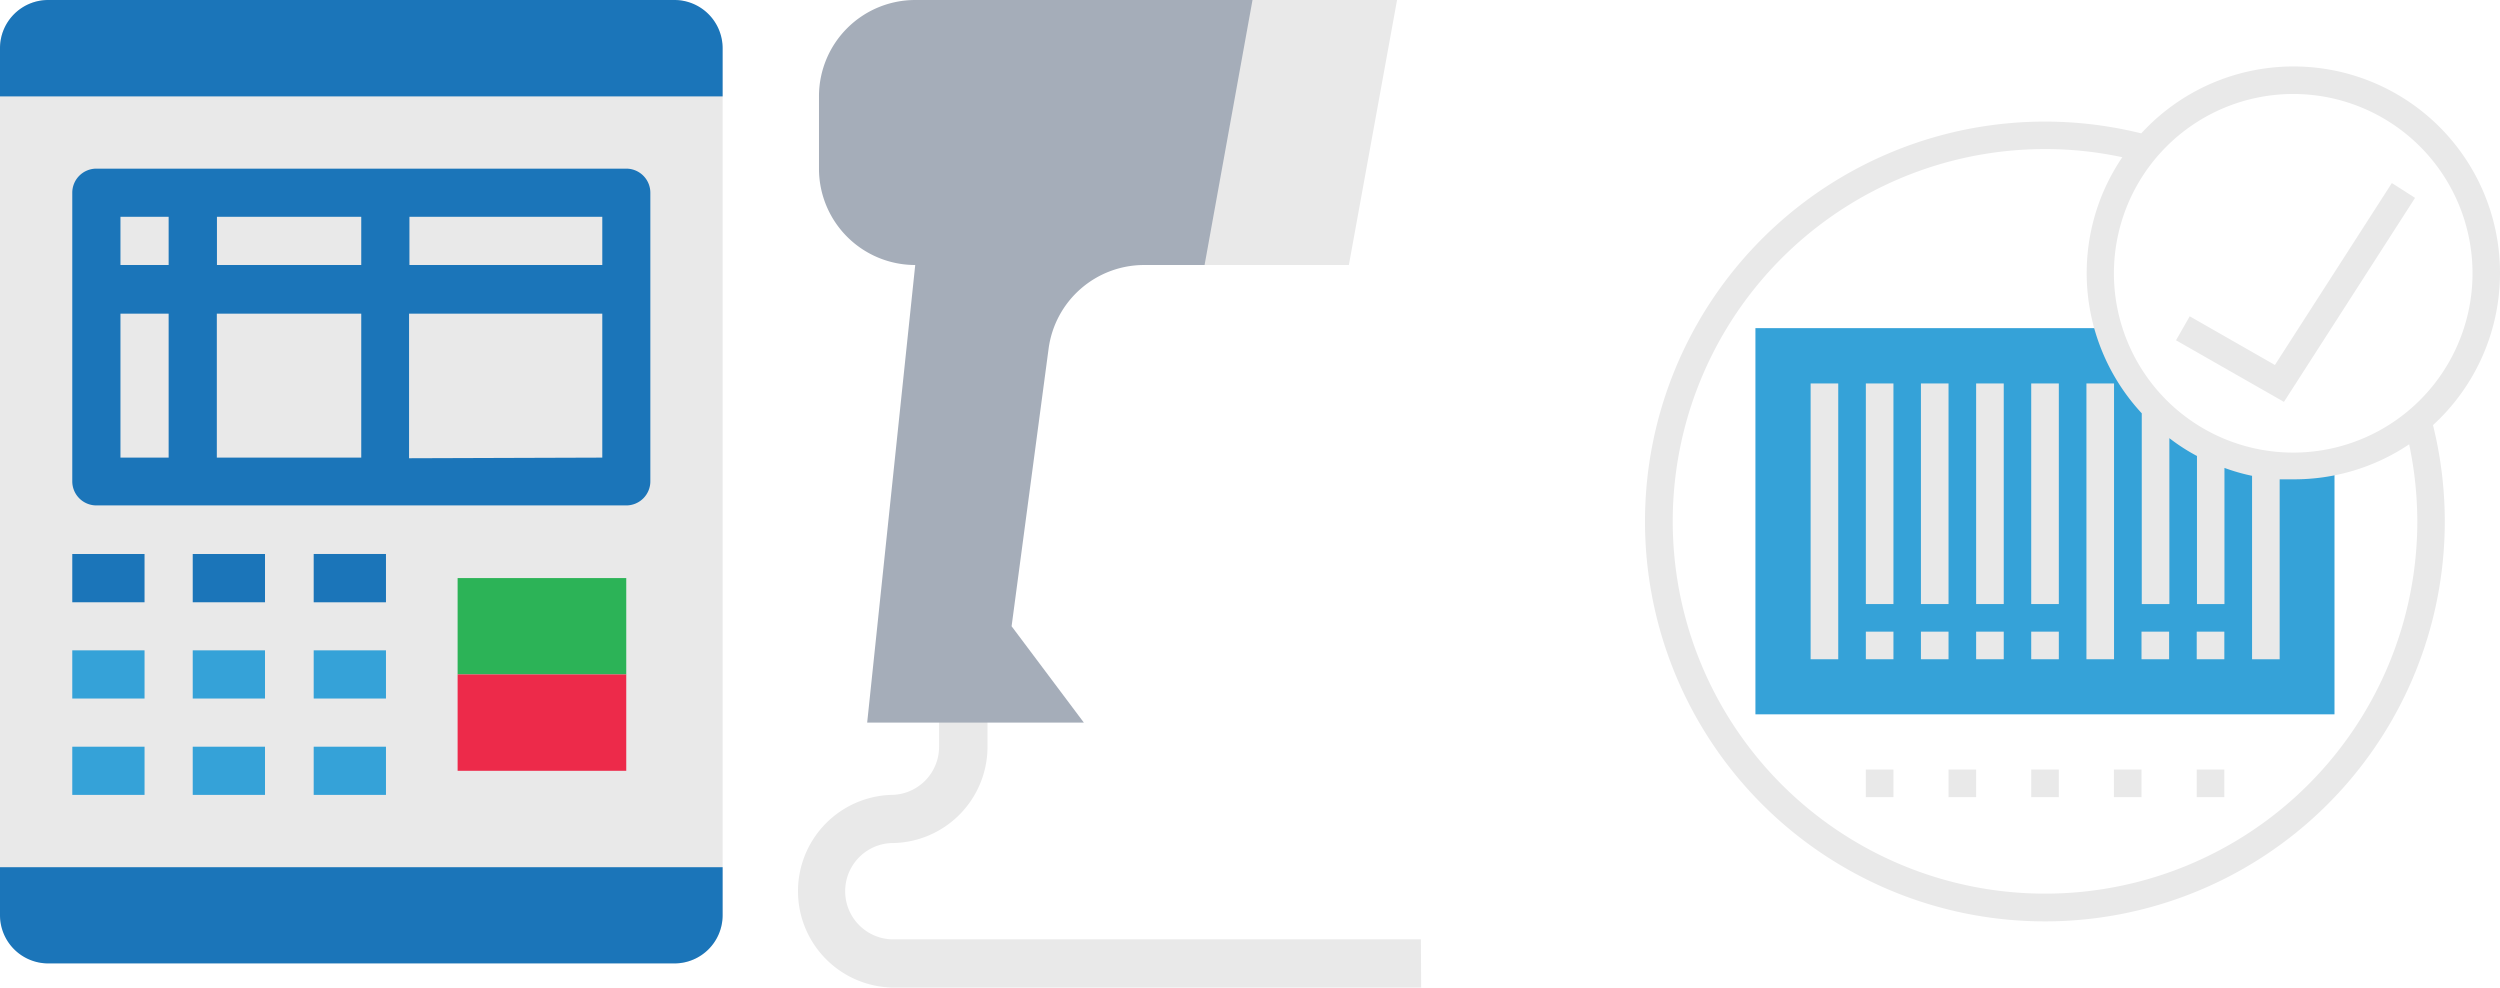 <svg xmlns="http://www.w3.org/2000/svg" viewBox="0 0 199.24 78.7"><defs><style>.cls-1{fill:#e9e9e9;}.cls-2{fill:#a5adb9;}.cls-3{fill:#1b75b9;}.cls-4{fill:#35a2d8;}.cls-5{fill:#2cb357;}.cls-6{fill:#ed2a4a;}</style></defs><title>barcode-scanner</title><g id="Layer_2" data-name="Layer 2"><g id="Layer_1-2" data-name="Layer 1"><path class="cls-1" d="M113.26,78.7H71a7.68,7.68,0,0,1,0-15.35,3.83,3.83,0,0,0,3.84-3.84V55.67H78.7v3.84A7.68,7.68,0,0,1,71,67.19a3.84,3.84,0,0,0,0,7.67h42.24Z"/><rect class="cls-1" width="57.59" height="76.78" rx="3.84"/><path class="cls-2" d="M65.27,7.68v5.76a7.67,7.67,0,0,0,7.67,7.68L69.11,57.59H86.38l-5.76-7.68,2.95-22.13a7.68,7.68,0,0,1,7.61-6.66H97.9L101.74,0H72.94A7.67,7.67,0,0,0,65.27,7.68Z"/><path class="cls-1" d="M99.82,0,96,21.12H107.5L111.34,0Z"/><path class="cls-3" d="M5.76,44.15h5.76V48H5.76Z"/><path class="cls-3" d="M15.36,44.15h5.76V48H15.36Z"/><path class="cls-3" d="M25,44.15h5.76V48H25Z"/><path class="cls-4" d="M5.76,51.83h5.76v3.84H5.76Z"/><path class="cls-4" d="M15.36,51.83h5.76v3.84H15.36Z"/><path class="cls-4" d="M25,51.83h5.76v3.84H25Z"/><path class="cls-4" d="M5.76,59.51h5.76v3.84H5.76Z"/><path class="cls-4" d="M15.36,59.51h5.76v3.84H15.36Z"/><path class="cls-4" d="M25,59.51h5.76v3.84H25Z"/><path class="cls-5" d="M36.47,46.07H49.91v7.68H36.47Z"/><path class="cls-6" d="M36.47,53.75H49.91v7.68H36.47Z"/><path class="cls-3" d="M0,7.68H57.59V3.84A3.84,3.84,0,0,0,53.75,0H3.84A3.84,3.84,0,0,0,0,3.84Z"/><path class="cls-3" d="M0,69.11H57.59v3.83a3.84,3.84,0,0,1-3.84,3.84H3.84A3.84,3.84,0,0,1,0,72.94Z"/><path class="cls-3" d="M49.91,13.44H7.68a1.92,1.92,0,0,0-1.92,1.92v23a1.92,1.92,0,0,0,1.92,1.92H49.91a1.92,1.92,0,0,0,1.92-1.92v-23A1.92,1.92,0,0,0,49.91,13.44ZM48,21.12H32.63V17.28H48Zm-30.71,0V17.28H28.79v3.84ZM28.79,25V36.47H17.28V25ZM9.6,17.28h3.84v3.84H9.6ZM9.6,25h3.84V36.47H9.6Zm23,11.52V25H48V36.47Z"/><path class="cls-4" d="M182.76,37.15a15.38,15.38,0,0,1-14.74-11H139.9V56.93h46.15V37l-.24-.15A15.39,15.39,0,0,1,182.76,37.15Z"/><path class="cls-1" d="M199.24,21.77a16.46,16.46,0,0,0-28.59-11.14A31.87,31.87,0,1,0,193.9,33.88,16.43,16.43,0,0,0,199.24,21.77ZM182.76,7.49a14.29,14.29,0,1,1-14.29,14.28A14.3,14.3,0,0,1,182.76,7.49Zm9.89,34.06A29.67,29.67,0,1,1,163,11.88a29.37,29.37,0,0,1,6.14.65,16.43,16.43,0,0,0,1.55,20.41v15.2h2.2V34.92a15.3,15.3,0,0,0,2.2,1.42v11.8h2.19V37.29a15.33,15.33,0,0,0,2.2.63V52.54h2.2V38.2c.36,0,.73,0,1.1,0A16.41,16.41,0,0,0,192,35.41,30.05,30.05,0,0,1,192.65,41.55Z"/><polygon class="cls-1" points="192.47 15.77 190.62 14.59 181.3 29.09 174.51 25.21 173.42 27.12 182.02 32.03 192.47 15.77"/><rect class="cls-1" x="161.88" y="61.33" width="2.2" height="2.2"/><rect class="cls-1" x="168.47" y="61.33" width="2.2" height="2.2"/><rect class="cls-1" x="175.07" y="61.33" width="2.2" height="2.2"/><rect class="cls-1" x="155.29" y="61.33" width="2.2" height="2.2"/><rect class="cls-1" x="148.7" y="61.33" width="2.2" height="2.2"/><rect class="cls-1" x="144.3" y="30.56" width="2.2" height="21.98"/><rect class="cls-1" x="148.7" y="30.56" width="2.2" height="17.58"/><rect class="cls-1" x="148.7" y="50.34" width="2.2" height="2.2"/><rect class="cls-1" x="153.09" y="30.56" width="2.2" height="17.58"/><rect class="cls-1" x="153.09" y="50.34" width="2.2" height="2.2"/><rect class="cls-1" x="157.49" y="30.56" width="2.2" height="17.58"/><rect class="cls-1" x="157.49" y="50.34" width="2.2" height="2.2"/><rect class="cls-1" x="161.88" y="30.56" width="2.2" height="17.58"/><rect class="cls-1" x="161.88" y="50.34" width="2.2" height="2.2"/><rect class="cls-1" x="175.07" y="50.34" width="2.2" height="2.2"/><rect class="cls-1" x="170.67" y="50.34" width="2.2" height="2.2"/><rect class="cls-1" x="166.28" y="30.56" width="2.2" height="21.98"/></g></g></svg>